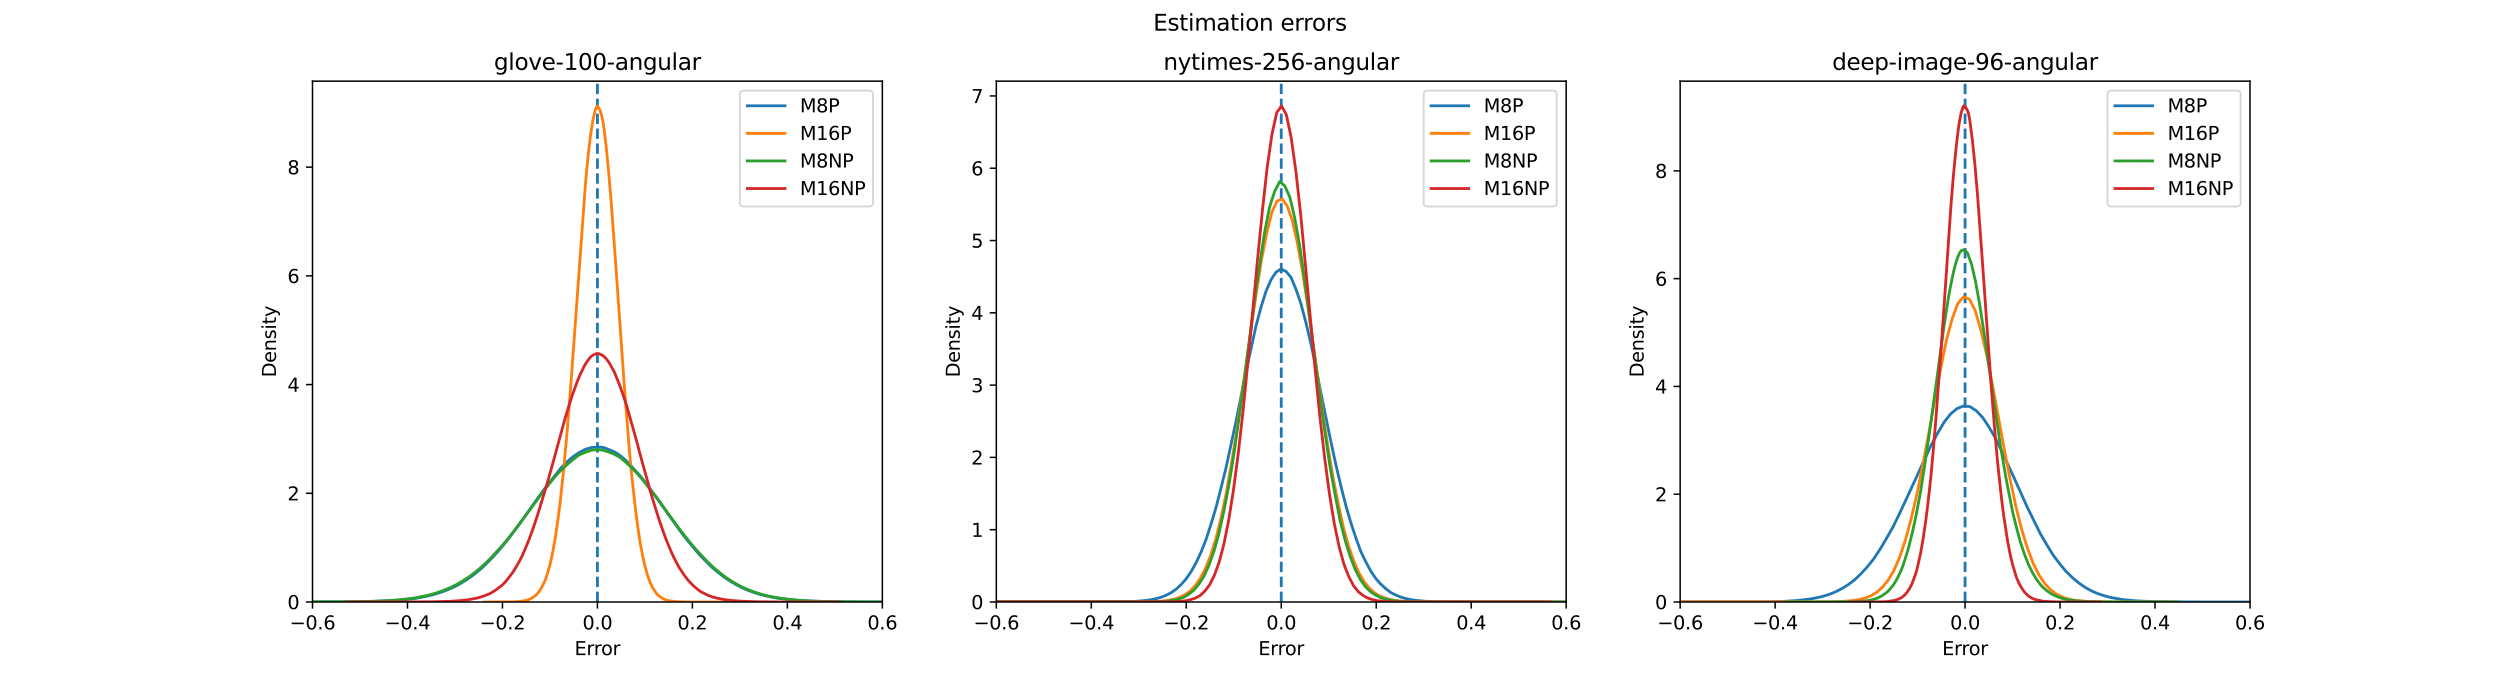 <?xml version="1.0" encoding="utf-8" standalone="no"?>
<!DOCTYPE svg PUBLIC "-//W3C//DTD SVG 1.1//EN"
  "http://www.w3.org/Graphics/SVG/1.1/DTD/svg11.dtd">
<svg xmlns:xlink="http://www.w3.org/1999/xlink" width="1330.56pt" height="360pt" viewBox="0 0 1330.56 360" xmlns="http://www.w3.org/2000/svg" version="1.1">
 <defs>
  <style type="text/css">*{stroke-linejoin: round; stroke-linecap: butt}</style>
 </defs>
 <g id="figure_1">
  <g id="patch_1">
   <path d="M 0 360 
L 1330.56 360 
L 1330.56 0 
L 0 0 
z
" style="fill: #ffffff"/>
  </g>
  <g id="axes_1">
   <g id="patch_2">
    <path d="M 166.32 320.4 
L 469.609 320.4 
L 469.609 43.2 
L 166.32 43.2 
z
" style="fill: #ffffff"/>
   </g>
   <g id="matplotlib.axis_1">
    <g id="xtick_1">
     <g id="line2d_1">
      <defs>
       <path id="m5bfa6f704c" d="M 0 0 
L 0 3.5 
" style="stroke: #000000; stroke-width: 0.8"/>
      </defs>
      <g>
       <use xlink:href="#m5bfa6f704c" x="166.32" y="320.4" style="stroke: #000000; stroke-width: 0.8"/>
      </g>
     </g>
     <g id="text_1">
      <!-- −0.6 -->
      <g transform="translate(154.179 334.998)scale(0.1 -0.1)">
       <defs>
        <path id="DejaVuSans-2212" d="M 678 2272 
L 4684 2272 
L 4684 1741 
L 678 1741 
L 678 2272 
z
" transform="scale(0.016)"/>
        <path id="DejaVuSans-30" d="M 2034 4250 
Q 1547 4250 1301 3770 
Q 1056 3291 1056 2328 
Q 1056 1369 1301 889 
Q 1547 409 2034 409 
Q 2525 409 2770 889 
Q 3016 1369 3016 2328 
Q 3016 3291 2770 3770 
Q 2525 4250 2034 4250 
z
M 2034 4750 
Q 2819 4750 3233 4129 
Q 3647 3509 3647 2328 
Q 3647 1150 3233 529 
Q 2819 -91 2034 -91 
Q 1250 -91 836 529 
Q 422 1150 422 2328 
Q 422 3509 836 4129 
Q 1250 4750 2034 4750 
z
" transform="scale(0.016)"/>
        <path id="DejaVuSans-2e" d="M 684 794 
L 1344 794 
L 1344 0 
L 684 0 
L 684 794 
z
" transform="scale(0.016)"/>
        <path id="DejaVuSans-36" d="M 2113 2584 
Q 1688 2584 1439 2293 
Q 1191 2003 1191 1497 
Q 1191 994 1439 701 
Q 1688 409 2113 409 
Q 2538 409 2786 701 
Q 3034 994 3034 1497 
Q 3034 2003 2786 2293 
Q 2538 2584 2113 2584 
z
M 3366 4563 
L 3366 3988 
Q 3128 4100 2886 4159 
Q 2644 4219 2406 4219 
Q 1781 4219 1451 3797 
Q 1122 3375 1075 2522 
Q 1259 2794 1537 2939 
Q 1816 3084 2150 3084 
Q 2853 3084 3261 2657 
Q 3669 2231 3669 1497 
Q 3669 778 3244 343 
Q 2819 -91 2113 -91 
Q 1303 -91 875 529 
Q 447 1150 447 2328 
Q 447 3434 972 4092 
Q 1497 4750 2381 4750 
Q 2619 4750 2861 4703 
Q 3103 4656 3366 4563 
z
" transform="scale(0.016)"/>
       </defs>
       <use xlink:href="#DejaVuSans-2212"/>
       <use xlink:href="#DejaVuSans-30" x="83.789"/>
       <use xlink:href="#DejaVuSans-2e" x="147.412"/>
       <use xlink:href="#DejaVuSans-36" x="179.199"/>
      </g>
     </g>
    </g>
    <g id="xtick_2">
     <g id="line2d_2">
      <g>
       <use xlink:href="#m5bfa6f704c" x="216.868" y="320.4" style="stroke: #000000; stroke-width: 0.8"/>
      </g>
     </g>
     <g id="text_2">
      <!-- −0.4 -->
      <g transform="translate(204.727 334.998)scale(0.1 -0.1)">
       <defs>
        <path id="DejaVuSans-34" d="M 2419 4116 
L 825 1625 
L 2419 1625 
L 2419 4116 
z
M 2253 4666 
L 3047 4666 
L 3047 1625 
L 3713 1625 
L 3713 1100 
L 3047 1100 
L 3047 0 
L 2419 0 
L 2419 1100 
L 313 1100 
L 313 1709 
L 2253 4666 
z
" transform="scale(0.016)"/>
       </defs>
       <use xlink:href="#DejaVuSans-2212"/>
       <use xlink:href="#DejaVuSans-30" x="83.789"/>
       <use xlink:href="#DejaVuSans-2e" x="147.412"/>
       <use xlink:href="#DejaVuSans-34" x="179.199"/>
      </g>
     </g>
    </g>
    <g id="xtick_3">
     <g id="line2d_3">
      <g>
       <use xlink:href="#m5bfa6f704c" x="267.416" y="320.4" style="stroke: #000000; stroke-width: 0.8"/>
      </g>
     </g>
     <g id="text_3">
      <!-- −0.2 -->
      <g transform="translate(255.275 334.998)scale(0.1 -0.1)">
       <defs>
        <path id="DejaVuSans-32" d="M 1228 531 
L 3431 531 
L 3431 0 
L 469 0 
L 469 531 
Q 828 903 1448 1529 
Q 2069 2156 2228 2338 
Q 2531 2678 2651 2914 
Q 2772 3150 2772 3378 
Q 2772 3750 2511 3984 
Q 2250 4219 1831 4219 
Q 1534 4219 1204 4116 
Q 875 4013 500 3803 
L 500 4441 
Q 881 4594 1212 4672 
Q 1544 4750 1819 4750 
Q 2544 4750 2975 4387 
Q 3406 4025 3406 3419 
Q 3406 3131 3298 2873 
Q 3191 2616 2906 2266 
Q 2828 2175 2409 1742 
Q 1991 1309 1228 531 
z
" transform="scale(0.016)"/>
       </defs>
       <use xlink:href="#DejaVuSans-2212"/>
       <use xlink:href="#DejaVuSans-30" x="83.789"/>
       <use xlink:href="#DejaVuSans-2e" x="147.412"/>
       <use xlink:href="#DejaVuSans-32" x="179.199"/>
      </g>
     </g>
    </g>
    <g id="xtick_4">
     <g id="line2d_4">
      <g>
       <use xlink:href="#m5bfa6f704c" x="317.965" y="320.4" style="stroke: #000000; stroke-width: 0.8"/>
      </g>
     </g>
     <g id="text_4">
      <!-- 0.0 -->
      <g transform="translate(310.013 334.998)scale(0.1 -0.1)">
       <use xlink:href="#DejaVuSans-30"/>
       <use xlink:href="#DejaVuSans-2e" x="63.623"/>
       <use xlink:href="#DejaVuSans-30" x="95.41"/>
      </g>
     </g>
    </g>
    <g id="xtick_5">
     <g id="line2d_5">
      <g>
       <use xlink:href="#m5bfa6f704c" x="368.513" y="320.4" style="stroke: #000000; stroke-width: 0.8"/>
      </g>
     </g>
     <g id="text_5">
      <!-- 0.2 -->
      <g transform="translate(360.561 334.998)scale(0.1 -0.1)">
       <use xlink:href="#DejaVuSans-30"/>
       <use xlink:href="#DejaVuSans-2e" x="63.623"/>
       <use xlink:href="#DejaVuSans-32" x="95.41"/>
      </g>
     </g>
    </g>
    <g id="xtick_6">
     <g id="line2d_6">
      <g>
       <use xlink:href="#m5bfa6f704c" x="419.061" y="320.4" style="stroke: #000000; stroke-width: 0.8"/>
      </g>
     </g>
     <g id="text_6">
      <!-- 0.4 -->
      <g transform="translate(411.11 334.998)scale(0.1 -0.1)">
       <use xlink:href="#DejaVuSans-30"/>
       <use xlink:href="#DejaVuSans-2e" x="63.623"/>
       <use xlink:href="#DejaVuSans-34" x="95.41"/>
      </g>
     </g>
    </g>
    <g id="xtick_7">
     <g id="line2d_7">
      <g>
       <use xlink:href="#m5bfa6f704c" x="469.609" y="320.4" style="stroke: #000000; stroke-width: 0.8"/>
      </g>
     </g>
     <g id="text_7">
      <!-- 0.6 -->
      <g transform="translate(461.658 334.998)scale(0.1 -0.1)">
       <use xlink:href="#DejaVuSans-30"/>
       <use xlink:href="#DejaVuSans-2e" x="63.623"/>
       <use xlink:href="#DejaVuSans-36" x="95.41"/>
      </g>
     </g>
    </g>
    <g id="text_8">
     <!-- Error -->
     <g transform="translate(305.78 348.677)scale(0.1 -0.1)">
      <defs>
       <path id="DejaVuSans-45" d="M 628 4666 
L 3578 4666 
L 3578 4134 
L 1259 4134 
L 1259 2753 
L 3481 2753 
L 3481 2222 
L 1259 2222 
L 1259 531 
L 3634 531 
L 3634 0 
L 628 0 
L 628 4666 
z
" transform="scale(0.016)"/>
       <path id="DejaVuSans-72" d="M 2631 2963 
Q 2534 3019 2420 3045 
Q 2306 3072 2169 3072 
Q 1681 3072 1420 2755 
Q 1159 2438 1159 1844 
L 1159 0 
L 581 0 
L 581 3500 
L 1159 3500 
L 1159 2956 
Q 1341 3275 1631 3429 
Q 1922 3584 2338 3584 
Q 2397 3584 2469 3576 
Q 2541 3569 2628 3553 
L 2631 2963 
z
" transform="scale(0.016)"/>
       <path id="DejaVuSans-6f" d="M 1959 3097 
Q 1497 3097 1228 2736 
Q 959 2375 959 1747 
Q 959 1119 1226 758 
Q 1494 397 1959 397 
Q 2419 397 2687 759 
Q 2956 1122 2956 1747 
Q 2956 2369 2687 2733 
Q 2419 3097 1959 3097 
z
M 1959 3584 
Q 2709 3584 3137 3096 
Q 3566 2609 3566 1747 
Q 3566 888 3137 398 
Q 2709 -91 1959 -91 
Q 1206 -91 779 398 
Q 353 888 353 1747 
Q 353 2609 779 3096 
Q 1206 3584 1959 3584 
z
" transform="scale(0.016)"/>
      </defs>
      <use xlink:href="#DejaVuSans-45"/>
      <use xlink:href="#DejaVuSans-72" x="63.184"/>
      <use xlink:href="#DejaVuSans-72" x="102.547"/>
      <use xlink:href="#DejaVuSans-6f" x="141.41"/>
      <use xlink:href="#DejaVuSans-72" x="202.592"/>
     </g>
    </g>
   </g>
   <g id="matplotlib.axis_2">
    <g id="ytick_1">
     <g id="line2d_8">
      <defs>
       <path id="m79d7746f30" d="M 0 0 
L -3.5 0 
" style="stroke: #000000; stroke-width: 0.8"/>
      </defs>
      <g>
       <use xlink:href="#m79d7746f30" x="166.32" y="320.4" style="stroke: #000000; stroke-width: 0.8"/>
      </g>
     </g>
     <g id="text_9">
      <!-- 0 -->
      <g transform="translate(152.958 324.199)scale(0.1 -0.1)">
       <use xlink:href="#DejaVuSans-30"/>
      </g>
     </g>
    </g>
    <g id="ytick_2">
     <g id="line2d_9">
      <g>
       <use xlink:href="#m79d7746f30" x="166.32" y="262.54" style="stroke: #000000; stroke-width: 0.8"/>
      </g>
     </g>
     <g id="text_10">
      <!-- 2 -->
      <g transform="translate(152.958 266.339)scale(0.1 -0.1)">
       <use xlink:href="#DejaVuSans-32"/>
      </g>
     </g>
    </g>
    <g id="ytick_3">
     <g id="line2d_10">
      <g>
       <use xlink:href="#m79d7746f30" x="166.32" y="204.68" style="stroke: #000000; stroke-width: 0.8"/>
      </g>
     </g>
     <g id="text_11">
      <!-- 4 -->
      <g transform="translate(152.958 208.479)scale(0.1 -0.1)">
       <use xlink:href="#DejaVuSans-34"/>
      </g>
     </g>
    </g>
    <g id="ytick_4">
     <g id="line2d_11">
      <g>
       <use xlink:href="#m79d7746f30" x="166.32" y="146.819" style="stroke: #000000; stroke-width: 0.8"/>
      </g>
     </g>
     <g id="text_12">
      <!-- 6 -->
      <g transform="translate(152.958 150.619)scale(0.1 -0.1)">
       <use xlink:href="#DejaVuSans-36"/>
      </g>
     </g>
    </g>
    <g id="ytick_5">
     <g id="line2d_12">
      <g>
       <use xlink:href="#m79d7746f30" x="166.32" y="88.959" style="stroke: #000000; stroke-width: 0.8"/>
      </g>
     </g>
     <g id="text_13">
      <!-- 8 -->
      <g transform="translate(152.958 92.758)scale(0.1 -0.1)">
       <defs>
        <path id="DejaVuSans-38" d="M 2034 2216 
Q 1584 2216 1326 1975 
Q 1069 1734 1069 1313 
Q 1069 891 1326 650 
Q 1584 409 2034 409 
Q 2484 409 2743 651 
Q 3003 894 3003 1313 
Q 3003 1734 2745 1975 
Q 2488 2216 2034 2216 
z
M 1403 2484 
Q 997 2584 770 2862 
Q 544 3141 544 3541 
Q 544 4100 942 4425 
Q 1341 4750 2034 4750 
Q 2731 4750 3128 4425 
Q 3525 4100 3525 3541 
Q 3525 3141 3298 2862 
Q 3072 2584 2669 2484 
Q 3125 2378 3379 2068 
Q 3634 1759 3634 1313 
Q 3634 634 3220 271 
Q 2806 -91 2034 -91 
Q 1263 -91 848 271 
Q 434 634 434 1313 
Q 434 1759 690 2068 
Q 947 2378 1403 2484 
z
M 1172 3481 
Q 1172 3119 1398 2916 
Q 1625 2713 2034 2713 
Q 2441 2713 2670 2916 
Q 2900 3119 2900 3481 
Q 2900 3844 2670 4047 
Q 2441 4250 2034 4250 
Q 1625 4250 1398 4047 
Q 1172 3844 1172 3481 
z
" transform="scale(0.016)"/>
       </defs>
       <use xlink:href="#DejaVuSans-38"/>
      </g>
     </g>
    </g>
    <g id="text_14">
     <!-- Density -->
     <g transform="translate(146.878 200.809)rotate(-90)scale(0.1 -0.1)">
      <defs>
       <path id="DejaVuSans-44" d="M 1259 4147 
L 1259 519 
L 2022 519 
Q 2988 519 3436 956 
Q 3884 1394 3884 2338 
Q 3884 3275 3436 3711 
Q 2988 4147 2022 4147 
L 1259 4147 
z
M 628 4666 
L 1925 4666 
Q 3281 4666 3915 4102 
Q 4550 3538 4550 2338 
Q 4550 1131 3912 565 
Q 3275 0 1925 0 
L 628 0 
L 628 4666 
z
" transform="scale(0.016)"/>
       <path id="DejaVuSans-65" d="M 3597 1894 
L 3597 1613 
L 953 1613 
Q 991 1019 1311 708 
Q 1631 397 2203 397 
Q 2534 397 2845 478 
Q 3156 559 3463 722 
L 3463 178 
Q 3153 47 2828 -22 
Q 2503 -91 2169 -91 
Q 1331 -91 842 396 
Q 353 884 353 1716 
Q 353 2575 817 3079 
Q 1281 3584 2069 3584 
Q 2775 3584 3186 3129 
Q 3597 2675 3597 1894 
z
M 3022 2063 
Q 3016 2534 2758 2815 
Q 2500 3097 2075 3097 
Q 1594 3097 1305 2825 
Q 1016 2553 972 2059 
L 3022 2063 
z
" transform="scale(0.016)"/>
       <path id="DejaVuSans-6e" d="M 3513 2113 
L 3513 0 
L 2938 0 
L 2938 2094 
Q 2938 2591 2744 2837 
Q 2550 3084 2163 3084 
Q 1697 3084 1428 2787 
Q 1159 2491 1159 1978 
L 1159 0 
L 581 0 
L 581 3500 
L 1159 3500 
L 1159 2956 
Q 1366 3272 1645 3428 
Q 1925 3584 2291 3584 
Q 2894 3584 3203 3211 
Q 3513 2838 3513 2113 
z
" transform="scale(0.016)"/>
       <path id="DejaVuSans-73" d="M 2834 3397 
L 2834 2853 
Q 2591 2978 2328 3040 
Q 2066 3103 1784 3103 
Q 1356 3103 1142 2972 
Q 928 2841 928 2578 
Q 928 2378 1081 2264 
Q 1234 2150 1697 2047 
L 1894 2003 
Q 2506 1872 2764 1633 
Q 3022 1394 3022 966 
Q 3022 478 2636 193 
Q 2250 -91 1575 -91 
Q 1294 -91 989 -36 
Q 684 19 347 128 
L 347 722 
Q 666 556 975 473 
Q 1284 391 1588 391 
Q 1994 391 2212 530 
Q 2431 669 2431 922 
Q 2431 1156 2273 1281 
Q 2116 1406 1581 1522 
L 1381 1569 
Q 847 1681 609 1914 
Q 372 2147 372 2553 
Q 372 3047 722 3315 
Q 1072 3584 1716 3584 
Q 2034 3584 2315 3537 
Q 2597 3491 2834 3397 
z
" transform="scale(0.016)"/>
       <path id="DejaVuSans-69" d="M 603 3500 
L 1178 3500 
L 1178 0 
L 603 0 
L 603 3500 
z
M 603 4863 
L 1178 4863 
L 1178 4134 
L 603 4134 
L 603 4863 
z
" transform="scale(0.016)"/>
       <path id="DejaVuSans-74" d="M 1172 4494 
L 1172 3500 
L 2356 3500 
L 2356 3053 
L 1172 3053 
L 1172 1153 
Q 1172 725 1289 603 
Q 1406 481 1766 481 
L 2356 481 
L 2356 0 
L 1766 0 
Q 1100 0 847 248 
Q 594 497 594 1153 
L 594 3053 
L 172 3053 
L 172 3500 
L 594 3500 
L 594 4494 
L 1172 4494 
z
" transform="scale(0.016)"/>
       <path id="DejaVuSans-79" d="M 2059 -325 
Q 1816 -950 1584 -1140 
Q 1353 -1331 966 -1331 
L 506 -1331 
L 506 -850 
L 844 -850 
Q 1081 -850 1212 -737 
Q 1344 -625 1503 -206 
L 1606 56 
L 191 3500 
L 800 3500 
L 1894 763 
L 2988 3500 
L 3597 3500 
L 2059 -325 
z
" transform="scale(0.016)"/>
      </defs>
      <use xlink:href="#DejaVuSans-44"/>
      <use xlink:href="#DejaVuSans-65" x="77.002"/>
      <use xlink:href="#DejaVuSans-6e" x="138.525"/>
      <use xlink:href="#DejaVuSans-73" x="201.904"/>
      <use xlink:href="#DejaVuSans-69" x="254.004"/>
      <use xlink:href="#DejaVuSans-74" x="281.787"/>
      <use xlink:href="#DejaVuSans-79" x="320.996"/>
     </g>
    </g>
   </g>
   <g id="line2d_13">
    <path d="M 317.965 320.4 
L 317.965 43.2 
" clip-path="url(#p5673ef2a6c)" style="fill: none; stroke-dasharray: 5.55,2.4; stroke-dashoffset: 0; stroke: #1f77b4; stroke-width: 1.5"/>
   </g>
   <g id="line2d_14">
    <path d="M -1 320.4 
L 186.832 320.309 
L 199.628 320.081 
L 209.225 319.664 
L 215.623 319.121 
L 218.823 318.781 
L 222.022 318.321 
L 228.42 317.043 
L 231.619 316.182 
L 234.818 315.168 
L 238.017 313.991 
L 241.216 312.596 
L 244.415 310.982 
L 247.614 309.009 
L 250.813 306.86 
L 254.012 304.371 
L 257.211 301.609 
L 260.41 298.469 
L 263.609 295.051 
L 266.808 291.441 
L 270.007 287.52 
L 276.405 278.998 
L 289.202 260.936 
L 298.799 248.779 
L 301.998 245.591 
L 305.197 242.909 
L 308.396 240.783 
L 311.595 239.088 
L 314.794 238.19 
L 317.993 237.864 
L 321.192 238.16 
L 324.391 239.377 
L 327.59 240.822 
L 330.789 243.04 
L 333.988 245.902 
L 340.386 252.916 
L 343.586 256.921 
L 353.183 270.127 
L 359.581 279.223 
L 362.78 283.661 
L 365.979 287.762 
L 372.377 295.368 
L 378.775 301.809 
L 381.974 304.509 
L 385.173 306.996 
L 388.372 309.154 
L 391.571 311.026 
L 394.77 312.734 
L 397.969 314.123 
L 401.168 315.295 
L 404.368 316.286 
L 407.567 317.12 
L 413.965 318.375 
L 420.363 319.182 
L 426.761 319.673 
L 433.159 319.981 
L 442.756 320.232 
L 458.751 320.372 
L 503.538 320.4 
L 519.533 320.4 
L 519.533 320.4 
" clip-path="url(#p5673ef2a6c)" style="fill: none; stroke: #1f77b4; stroke-width: 1.5; stroke-linecap: square"/>
   </g>
   <g id="line2d_15">
    <path d="M 257.952 320.4 
L 273.471 320.3 
L 277.35 320.016 
L 279.936 319.547 
L 281.23 319.175 
L 283.169 318.291 
L 284.463 317.362 
L 285.756 316.291 
L 287.049 314.607 
L 287.695 313.696 
L 289.635 309.977 
L 290.282 308.472 
L 291.575 304.494 
L 292.868 299.905 
L 294.161 293.895 
L 295.455 286.676 
L 296.748 278.06 
L 298.041 268.139 
L 299.981 250.065 
L 301.92 228.794 
L 303.86 204.19 
L 311.619 97.468 
L 312.912 83.826 
L 314.206 72.648 
L 315.499 64.185 
L 316.792 58.609 
L 317.438 56.961 
L 318.085 56.4 
L 319.378 58.793 
L 320.025 60.82 
L 320.671 63.414 
L 321.318 67.273 
L 322.611 77.96 
L 323.904 91.259 
L 325.198 106.514 
L 327.137 132.699 
L 332.31 205.944 
L 334.896 238.925 
L 336.189 252.821 
L 338.129 270.334 
L 339.422 280.379 
L 340.716 288.899 
L 342.009 295.818 
L 343.302 301.506 
L 344.595 306.051 
L 345.888 309.723 
L 347.181 312.514 
L 349.121 315.504 
L 349.768 316.317 
L 351.061 317.401 
L 352.354 318.323 
L 353.647 318.949 
L 354.941 319.436 
L 356.234 319.738 
L 358.82 320.093 
L 363.346 320.328 
L 369.165 320.391 
L 386.623 320.4 
L 386.623 320.4 
" clip-path="url(#p5673ef2a6c)" style="fill: none; stroke: #ff7f0e; stroke-width: 1.5; stroke-linecap: square"/>
   </g>
   <g id="line2d_16">
    <path d="M -1 320.4 
L 183.828 320.307 
L 196.259 320.09 
L 205.581 319.724 
L 211.796 319.303 
L 218.012 318.615 
L 221.119 318.167 
L 227.334 316.94 
L 230.442 316.117 
L 233.549 315.135 
L 236.657 313.994 
L 239.765 312.673 
L 242.872 311.167 
L 245.98 309.363 
L 249.087 307.375 
L 252.195 305.115 
L 255.302 302.556 
L 258.41 299.771 
L 261.518 296.673 
L 267.733 289.895 
L 270.84 286.135 
L 273.948 282.162 
L 289.486 261.137 
L 292.593 257.152 
L 295.701 253.348 
L 298.808 250.046 
L 301.916 247.176 
L 305.024 244.553 
L 308.131 242.139 
L 311.239 240.786 
L 314.346 239.736 
L 317.454 239.247 
L 320.561 239.545 
L 323.669 240.452 
L 326.777 241.714 
L 329.884 243.362 
L 332.992 245.921 
L 336.099 248.865 
L 339.207 252.076 
L 342.314 255.641 
L 345.422 259.734 
L 348.53 263.512 
L 360.96 280.708 
L 367.175 288.638 
L 370.282 292.313 
L 376.498 298.959 
L 379.605 301.901 
L 382.713 304.533 
L 385.82 306.938 
L 388.928 309.052 
L 392.035 310.881 
L 395.143 312.521 
L 398.251 313.87 
L 401.358 315.049 
L 404.466 316.062 
L 407.573 316.916 
L 410.681 317.599 
L 416.896 318.611 
L 423.111 319.32 
L 429.326 319.767 
L 438.649 320.136 
L 454.187 320.341 
L 488.37 320.399 
L 513.231 320.4 
L 513.231 320.4 
" clip-path="url(#p5673ef2a6c)" style="fill: none; stroke: #2ca02c; stroke-width: 1.5; stroke-linecap: square"/>
   </g>
   <g id="line2d_17">
    <path d="M 184.435 320.4 
L 229.287 320.303 
L 239.841 320.024 
L 245.117 319.657 
L 249.075 319.215 
L 254.351 318.21 
L 256.99 317.389 
L 259.628 316.389 
L 260.947 315.828 
L 263.586 314.214 
L 266.224 312.249 
L 267.543 311.145 
L 268.862 309.822 
L 271.501 306.51 
L 272.82 304.755 
L 274.139 302.696 
L 276.777 298.093 
L 278.097 295.427 
L 280.735 289.301 
L 283.373 282.276 
L 286.012 274.436 
L 291.288 257.029 
L 295.246 242.86 
L 300.523 223.48 
L 303.161 214.766 
L 304.48 210.65 
L 307.119 203.338 
L 308.438 200.056 
L 311.076 194.604 
L 312.395 192.532 
L 313.714 190.691 
L 315.034 189.344 
L 316.353 188.631 
L 317.672 188.169 
L 318.991 188.304 
L 320.31 188.91 
L 321.63 189.861 
L 322.949 191.306 
L 324.268 193.147 
L 326.906 197.894 
L 329.545 204.345 
L 332.183 211.837 
L 333.502 215.935 
L 336.14 225.227 
L 338.779 234.586 
L 341.417 244.566 
L 345.375 258.677 
L 346.694 263.497 
L 350.651 276.181 
L 353.29 283.795 
L 354.609 287.403 
L 357.247 293.663 
L 358.566 296.575 
L 361.205 301.666 
L 363.843 305.647 
L 365.162 307.481 
L 366.482 309.114 
L 369.12 311.835 
L 371.758 314.073 
L 373.077 314.949 
L 375.716 316.309 
L 377.035 316.923 
L 379.673 317.844 
L 382.312 318.514 
L 386.269 319.241 
L 388.908 319.557 
L 394.184 319.962 
L 402.099 320.251 
L 413.972 320.37 
L 446.951 320.4 
L 446.951 320.4 
" clip-path="url(#p5673ef2a6c)" style="fill: none; stroke: #d62728; stroke-width: 1.5; stroke-linecap: square"/>
   </g>
   <g id="patch_3">
    <path d="M 166.32 320.4 
L 166.32 43.2 
" style="fill: none; stroke: #000000; stroke-width: 0.8; stroke-linejoin: miter; stroke-linecap: square"/>
   </g>
   <g id="patch_4">
    <path d="M 469.609 320.4 
L 469.609 43.2 
" style="fill: none; stroke: #000000; stroke-width: 0.8; stroke-linejoin: miter; stroke-linecap: square"/>
   </g>
   <g id="patch_5">
    <path d="M 166.32 320.4 
L 469.609 320.4 
" style="fill: none; stroke: #000000; stroke-width: 0.8; stroke-linejoin: miter; stroke-linecap: square"/>
   </g>
   <g id="patch_6">
    <path d="M 166.32 43.2 
L 469.609 43.2 
" style="fill: none; stroke: #000000; stroke-width: 0.8; stroke-linejoin: miter; stroke-linecap: square"/>
   </g>
   <g id="text_15">
    <!-- glove-100-angular -->
    <g transform="translate(262.891 37.2)scale(0.12 -0.12)">
     <defs>
      <path id="DejaVuSans-67" d="M 2906 1791 
Q 2906 2416 2648 2759 
Q 2391 3103 1925 3103 
Q 1463 3103 1205 2759 
Q 947 2416 947 1791 
Q 947 1169 1205 825 
Q 1463 481 1925 481 
Q 2391 481 2648 825 
Q 2906 1169 2906 1791 
z
M 3481 434 
Q 3481 -459 3084 -895 
Q 2688 -1331 1869 -1331 
Q 1566 -1331 1297 -1286 
Q 1028 -1241 775 -1147 
L 775 -588 
Q 1028 -725 1275 -790 
Q 1522 -856 1778 -856 
Q 2344 -856 2625 -561 
Q 2906 -266 2906 331 
L 2906 616 
Q 2728 306 2450 153 
Q 2172 0 1784 0 
Q 1141 0 747 490 
Q 353 981 353 1791 
Q 353 2603 747 3093 
Q 1141 3584 1784 3584 
Q 2172 3584 2450 3431 
Q 2728 3278 2906 2969 
L 2906 3500 
L 3481 3500 
L 3481 434 
z
" transform="scale(0.016)"/>
      <path id="DejaVuSans-6c" d="M 603 4863 
L 1178 4863 
L 1178 0 
L 603 0 
L 603 4863 
z
" transform="scale(0.016)"/>
      <path id="DejaVuSans-76" d="M 191 3500 
L 800 3500 
L 1894 563 
L 2988 3500 
L 3597 3500 
L 2284 0 
L 1503 0 
L 191 3500 
z
" transform="scale(0.016)"/>
      <path id="DejaVuSans-2d" d="M 313 2009 
L 1997 2009 
L 1997 1497 
L 313 1497 
L 313 2009 
z
" transform="scale(0.016)"/>
      <path id="DejaVuSans-31" d="M 794 531 
L 1825 531 
L 1825 4091 
L 703 3866 
L 703 4441 
L 1819 4666 
L 2450 4666 
L 2450 531 
L 3481 531 
L 3481 0 
L 794 0 
L 794 531 
z
" transform="scale(0.016)"/>
      <path id="DejaVuSans-61" d="M 2194 1759 
Q 1497 1759 1228 1600 
Q 959 1441 959 1056 
Q 959 750 1161 570 
Q 1363 391 1709 391 
Q 2188 391 2477 730 
Q 2766 1069 2766 1631 
L 2766 1759 
L 2194 1759 
z
M 3341 1997 
L 3341 0 
L 2766 0 
L 2766 531 
Q 2569 213 2275 61 
Q 1981 -91 1556 -91 
Q 1019 -91 701 211 
Q 384 513 384 1019 
Q 384 1609 779 1909 
Q 1175 2209 1959 2209 
L 2766 2209 
L 2766 2266 
Q 2766 2663 2505 2880 
Q 2244 3097 1772 3097 
Q 1472 3097 1187 3025 
Q 903 2953 641 2809 
L 641 3341 
Q 956 3463 1253 3523 
Q 1550 3584 1831 3584 
Q 2591 3584 2966 3190 
Q 3341 2797 3341 1997 
z
" transform="scale(0.016)"/>
      <path id="DejaVuSans-75" d="M 544 1381 
L 544 3500 
L 1119 3500 
L 1119 1403 
Q 1119 906 1312 657 
Q 1506 409 1894 409 
Q 2359 409 2629 706 
Q 2900 1003 2900 1516 
L 2900 3500 
L 3475 3500 
L 3475 0 
L 2900 0 
L 2900 538 
Q 2691 219 2414 64 
Q 2138 -91 1772 -91 
Q 1169 -91 856 284 
Q 544 659 544 1381 
z
M 1991 3584 
L 1991 3584 
z
" transform="scale(0.016)"/>
     </defs>
     <use xlink:href="#DejaVuSans-67"/>
     <use xlink:href="#DejaVuSans-6c" x="63.477"/>
     <use xlink:href="#DejaVuSans-6f" x="91.26"/>
     <use xlink:href="#DejaVuSans-76" x="152.441"/>
     <use xlink:href="#DejaVuSans-65" x="211.621"/>
     <use xlink:href="#DejaVuSans-2d" x="273.145"/>
     <use xlink:href="#DejaVuSans-31" x="309.229"/>
     <use xlink:href="#DejaVuSans-30" x="372.852"/>
     <use xlink:href="#DejaVuSans-30" x="436.475"/>
     <use xlink:href="#DejaVuSans-2d" x="500.098"/>
     <use xlink:href="#DejaVuSans-61" x="536.182"/>
     <use xlink:href="#DejaVuSans-6e" x="597.461"/>
     <use xlink:href="#DejaVuSans-67" x="660.84"/>
     <use xlink:href="#DejaVuSans-75" x="724.316"/>
     <use xlink:href="#DejaVuSans-6c" x="787.695"/>
     <use xlink:href="#DejaVuSans-61" x="815.479"/>
     <use xlink:href="#DejaVuSans-72" x="876.758"/>
    </g>
   </g>
   <g id="legend_1">
    <g id="patch_7">
     <path d="M 395.745 109.912 
L 462.609 109.912 
Q 464.609 109.912 464.609 107.912 
L 464.609 50.2 
Q 464.609 48.2 462.609 48.2 
L 395.745 48.2 
Q 393.745 48.2 393.745 50.2 
L 393.745 107.912 
Q 393.745 109.912 395.745 109.912 
z
" style="fill: #ffffff; opacity: 0.8; stroke: #cccccc; stroke-linejoin: miter"/>
    </g>
    <g id="line2d_18">
     <path d="M 397.745 56.298 
L 407.745 56.298 
L 417.745 56.298 
" style="fill: none; stroke: #1f77b4; stroke-width: 1.5; stroke-linecap: square"/>
    </g>
    <g id="text_16">
     <!-- M8P -->
     <g transform="translate(425.745 59.798)scale(0.1 -0.1)">
      <defs>
       <path id="DejaVuSans-4d" d="M 628 4666 
L 1569 4666 
L 2759 1491 
L 3956 4666 
L 4897 4666 
L 4897 0 
L 4281 0 
L 4281 4097 
L 3078 897 
L 2444 897 
L 1241 4097 
L 1241 0 
L 628 0 
L 628 4666 
z
" transform="scale(0.016)"/>
       <path id="DejaVuSans-50" d="M 1259 4147 
L 1259 2394 
L 2053 2394 
Q 2494 2394 2734 2622 
Q 2975 2850 2975 3272 
Q 2975 3691 2734 3919 
Q 2494 4147 2053 4147 
L 1259 4147 
z
M 628 4666 
L 2053 4666 
Q 2838 4666 3239 4311 
Q 3641 3956 3641 3272 
Q 3641 2581 3239 2228 
Q 2838 1875 2053 1875 
L 1259 1875 
L 1259 0 
L 628 0 
L 628 4666 
z
" transform="scale(0.016)"/>
      </defs>
      <use xlink:href="#DejaVuSans-4d"/>
      <use xlink:href="#DejaVuSans-38" x="86.279"/>
      <use xlink:href="#DejaVuSans-50" x="149.902"/>
     </g>
    </g>
    <g id="line2d_19">
     <path d="M 397.745 70.977 
L 407.745 70.977 
L 417.745 70.977 
" style="fill: none; stroke: #ff7f0e; stroke-width: 1.5; stroke-linecap: square"/>
    </g>
    <g id="text_17">
     <!-- M16P -->
     <g transform="translate(425.745 74.477)scale(0.1 -0.1)">
      <use xlink:href="#DejaVuSans-4d"/>
      <use xlink:href="#DejaVuSans-31" x="86.279"/>
      <use xlink:href="#DejaVuSans-36" x="149.902"/>
      <use xlink:href="#DejaVuSans-50" x="213.525"/>
     </g>
    </g>
    <g id="line2d_20">
     <path d="M 397.745 85.655 
L 407.745 85.655 
L 417.745 85.655 
" style="fill: none; stroke: #2ca02c; stroke-width: 1.5; stroke-linecap: square"/>
    </g>
    <g id="text_18">
     <!-- M8NP -->
     <g transform="translate(425.745 89.155)scale(0.1 -0.1)">
      <defs>
       <path id="DejaVuSans-4e" d="M 628 4666 
L 1478 4666 
L 3547 763 
L 3547 4666 
L 4159 4666 
L 4159 0 
L 3309 0 
L 1241 3903 
L 1241 0 
L 628 0 
L 628 4666 
z
" transform="scale(0.016)"/>
      </defs>
      <use xlink:href="#DejaVuSans-4d"/>
      <use xlink:href="#DejaVuSans-38" x="86.279"/>
      <use xlink:href="#DejaVuSans-4e" x="149.902"/>
      <use xlink:href="#DejaVuSans-50" x="224.707"/>
     </g>
    </g>
    <g id="line2d_21">
     <path d="M 397.745 100.333 
L 407.745 100.333 
L 417.745 100.333 
" style="fill: none; stroke: #d62728; stroke-width: 1.5; stroke-linecap: square"/>
    </g>
    <g id="text_19">
     <!-- M16NP -->
     <g transform="translate(425.745 103.833)scale(0.1 -0.1)">
      <use xlink:href="#DejaVuSans-4d"/>
      <use xlink:href="#DejaVuSans-31" x="86.279"/>
      <use xlink:href="#DejaVuSans-36" x="149.902"/>
      <use xlink:href="#DejaVuSans-4e" x="213.525"/>
      <use xlink:href="#DejaVuSans-50" x="288.33"/>
     </g>
    </g>
   </g>
  </g>
  <g id="axes_2">
   <g id="patch_8">
    <path d="M 530.267 320.4 
L 833.557 320.4 
L 833.557 43.2 
L 530.267 43.2 
z
" style="fill: #ffffff"/>
   </g>
   <g id="matplotlib.axis_3">
    <g id="xtick_8">
     <g id="line2d_22">
      <g>
       <use xlink:href="#m5bfa6f704c" x="530.267" y="320.4" style="stroke: #000000; stroke-width: 0.8"/>
      </g>
     </g>
     <g id="text_20">
      <!-- −0.6 -->
      <g transform="translate(518.126 334.998)scale(0.1 -0.1)">
       <use xlink:href="#DejaVuSans-2212"/>
       <use xlink:href="#DejaVuSans-30" x="83.789"/>
       <use xlink:href="#DejaVuSans-2e" x="147.412"/>
       <use xlink:href="#DejaVuSans-36" x="179.199"/>
      </g>
     </g>
    </g>
    <g id="xtick_9">
     <g id="line2d_23">
      <g>
       <use xlink:href="#m5bfa6f704c" x="580.816" y="320.4" style="stroke: #000000; stroke-width: 0.8"/>
      </g>
     </g>
     <g id="text_21">
      <!-- −0.4 -->
      <g transform="translate(568.674 334.998)scale(0.1 -0.1)">
       <use xlink:href="#DejaVuSans-2212"/>
       <use xlink:href="#DejaVuSans-30" x="83.789"/>
       <use xlink:href="#DejaVuSans-2e" x="147.412"/>
       <use xlink:href="#DejaVuSans-34" x="179.199"/>
      </g>
     </g>
    </g>
    <g id="xtick_10">
     <g id="line2d_24">
      <g>
       <use xlink:href="#m5bfa6f704c" x="631.364" y="320.4" style="stroke: #000000; stroke-width: 0.8"/>
      </g>
     </g>
     <g id="text_22">
      <!-- −0.2 -->
      <g transform="translate(619.222 334.998)scale(0.1 -0.1)">
       <use xlink:href="#DejaVuSans-2212"/>
       <use xlink:href="#DejaVuSans-30" x="83.789"/>
       <use xlink:href="#DejaVuSans-2e" x="147.412"/>
       <use xlink:href="#DejaVuSans-32" x="179.199"/>
      </g>
     </g>
    </g>
    <g id="xtick_11">
     <g id="line2d_25">
      <g>
       <use xlink:href="#m5bfa6f704c" x="681.912" y="320.4" style="stroke: #000000; stroke-width: 0.8"/>
      </g>
     </g>
     <g id="text_23">
      <!-- 0.0 -->
      <g transform="translate(673.96 334.998)scale(0.1 -0.1)">
       <use xlink:href="#DejaVuSans-30"/>
       <use xlink:href="#DejaVuSans-2e" x="63.623"/>
       <use xlink:href="#DejaVuSans-30" x="95.41"/>
      </g>
     </g>
    </g>
    <g id="xtick_12">
     <g id="line2d_26">
      <g>
       <use xlink:href="#m5bfa6f704c" x="732.46" y="320.4" style="stroke: #000000; stroke-width: 0.8"/>
      </g>
     </g>
     <g id="text_24">
      <!-- 0.2 -->
      <g transform="translate(724.509 334.998)scale(0.1 -0.1)">
       <use xlink:href="#DejaVuSans-30"/>
       <use xlink:href="#DejaVuSans-2e" x="63.623"/>
       <use xlink:href="#DejaVuSans-32" x="95.41"/>
      </g>
     </g>
    </g>
    <g id="xtick_13">
     <g id="line2d_27">
      <g>
       <use xlink:href="#m5bfa6f704c" x="783.008" y="320.4" style="stroke: #000000; stroke-width: 0.8"/>
      </g>
     </g>
     <g id="text_25">
      <!-- 0.4 -->
      <g transform="translate(775.057 334.998)scale(0.1 -0.1)">
       <use xlink:href="#DejaVuSans-30"/>
       <use xlink:href="#DejaVuSans-2e" x="63.623"/>
       <use xlink:href="#DejaVuSans-34" x="95.41"/>
      </g>
     </g>
    </g>
    <g id="xtick_14">
     <g id="line2d_28">
      <g>
       <use xlink:href="#m5bfa6f704c" x="833.557" y="320.4" style="stroke: #000000; stroke-width: 0.8"/>
      </g>
     </g>
     <g id="text_26">
      <!-- 0.6 -->
      <g transform="translate(825.605 334.998)scale(0.1 -0.1)">
       <use xlink:href="#DejaVuSans-30"/>
       <use xlink:href="#DejaVuSans-2e" x="63.623"/>
       <use xlink:href="#DejaVuSans-36" x="95.41"/>
      </g>
     </g>
    </g>
    <g id="text_27">
     <!-- Error -->
     <g transform="translate(669.727 348.677)scale(0.1 -0.1)">
      <use xlink:href="#DejaVuSans-45"/>
      <use xlink:href="#DejaVuSans-72" x="63.184"/>
      <use xlink:href="#DejaVuSans-72" x="102.547"/>
      <use xlink:href="#DejaVuSans-6f" x="141.41"/>
      <use xlink:href="#DejaVuSans-72" x="202.592"/>
     </g>
    </g>
   </g>
   <g id="matplotlib.axis_4">
    <g id="ytick_6">
     <g id="line2d_29">
      <g>
       <use xlink:href="#m79d7746f30" x="530.267" y="320.4" style="stroke: #000000; stroke-width: 0.8"/>
      </g>
     </g>
     <g id="text_28">
      <!-- 0 -->
      <g transform="translate(516.905 324.199)scale(0.1 -0.1)">
       <use xlink:href="#DejaVuSans-30"/>
      </g>
     </g>
    </g>
    <g id="ytick_7">
     <g id="line2d_30">
      <g>
       <use xlink:href="#m79d7746f30" x="530.267" y="281.923" style="stroke: #000000; stroke-width: 0.8"/>
      </g>
     </g>
     <g id="text_29">
      <!-- 1 -->
      <g transform="translate(516.905 285.723)scale(0.1 -0.1)">
       <use xlink:href="#DejaVuSans-31"/>
      </g>
     </g>
    </g>
    <g id="ytick_8">
     <g id="line2d_31">
      <g>
       <use xlink:href="#m79d7746f30" x="530.267" y="243.447" style="stroke: #000000; stroke-width: 0.8"/>
      </g>
     </g>
     <g id="text_30">
      <!-- 2 -->
      <g transform="translate(516.905 247.246)scale(0.1 -0.1)">
       <use xlink:href="#DejaVuSans-32"/>
      </g>
     </g>
    </g>
    <g id="ytick_9">
     <g id="line2d_32">
      <g>
       <use xlink:href="#m79d7746f30" x="530.267" y="204.97" style="stroke: #000000; stroke-width: 0.8"/>
      </g>
     </g>
     <g id="text_31">
      <!-- 3 -->
      <g transform="translate(516.905 208.769)scale(0.1 -0.1)">
       <defs>
        <path id="DejaVuSans-33" d="M 2597 2516 
Q 3050 2419 3304 2112 
Q 3559 1806 3559 1356 
Q 3559 666 3084 287 
Q 2609 -91 1734 -91 
Q 1441 -91 1130 -33 
Q 819 25 488 141 
L 488 750 
Q 750 597 1062 519 
Q 1375 441 1716 441 
Q 2309 441 2620 675 
Q 2931 909 2931 1356 
Q 2931 1769 2642 2001 
Q 2353 2234 1838 2234 
L 1294 2234 
L 1294 2753 
L 1863 2753 
Q 2328 2753 2575 2939 
Q 2822 3125 2822 3475 
Q 2822 3834 2567 4026 
Q 2313 4219 1838 4219 
Q 1578 4219 1281 4162 
Q 984 4106 628 3988 
L 628 4550 
Q 988 4650 1302 4700 
Q 1616 4750 1894 4750 
Q 2613 4750 3031 4423 
Q 3450 4097 3450 3541 
Q 3450 3153 3228 2886 
Q 3006 2619 2597 2516 
z
" transform="scale(0.016)"/>
       </defs>
       <use xlink:href="#DejaVuSans-33"/>
      </g>
     </g>
    </g>
    <g id="ytick_10">
     <g id="line2d_33">
      <g>
       <use xlink:href="#m79d7746f30" x="530.267" y="166.493" style="stroke: #000000; stroke-width: 0.8"/>
      </g>
     </g>
     <g id="text_32">
      <!-- 4 -->
      <g transform="translate(516.905 170.293)scale(0.1 -0.1)">
       <use xlink:href="#DejaVuSans-34"/>
      </g>
     </g>
    </g>
    <g id="ytick_11">
     <g id="line2d_34">
      <g>
       <use xlink:href="#m79d7746f30" x="530.267" y="128.017" style="stroke: #000000; stroke-width: 0.8"/>
      </g>
     </g>
     <g id="text_33">
      <!-- 5 -->
      <g transform="translate(516.905 131.816)scale(0.1 -0.1)">
       <defs>
        <path id="DejaVuSans-35" d="M 691 4666 
L 3169 4666 
L 3169 4134 
L 1269 4134 
L 1269 2991 
Q 1406 3038 1543 3061 
Q 1681 3084 1819 3084 
Q 2600 3084 3056 2656 
Q 3513 2228 3513 1497 
Q 3513 744 3044 326 
Q 2575 -91 1722 -91 
Q 1428 -91 1123 -41 
Q 819 9 494 109 
L 494 744 
Q 775 591 1075 516 
Q 1375 441 1709 441 
Q 2250 441 2565 725 
Q 2881 1009 2881 1497 
Q 2881 1984 2565 2268 
Q 2250 2553 1709 2553 
Q 1456 2553 1204 2497 
Q 953 2441 691 2322 
L 691 4666 
z
" transform="scale(0.016)"/>
       </defs>
       <use xlink:href="#DejaVuSans-35"/>
      </g>
     </g>
    </g>
    <g id="ytick_12">
     <g id="line2d_35">
      <g>
       <use xlink:href="#m79d7746f30" x="530.267" y="89.54" style="stroke: #000000; stroke-width: 0.8"/>
      </g>
     </g>
     <g id="text_34">
      <!-- 6 -->
      <g transform="translate(516.905 93.339)scale(0.1 -0.1)">
       <use xlink:href="#DejaVuSans-36"/>
      </g>
     </g>
    </g>
    <g id="ytick_13">
     <g id="line2d_36">
      <g>
       <use xlink:href="#m79d7746f30" x="530.267" y="51.064" style="stroke: #000000; stroke-width: 0.8"/>
      </g>
     </g>
     <g id="text_35">
      <!-- 7 -->
      <g transform="translate(516.905 54.863)scale(0.1 -0.1)">
       <defs>
        <path id="DejaVuSans-37" d="M 525 4666 
L 3525 4666 
L 3525 4397 
L 1831 0 
L 1172 0 
L 2766 4134 
L 525 4134 
L 525 4666 
z
" transform="scale(0.016)"/>
       </defs>
       <use xlink:href="#DejaVuSans-37"/>
      </g>
     </g>
    </g>
    <g id="text_36">
     <!-- Density -->
     <g transform="translate(510.825 200.809)rotate(-90)scale(0.1 -0.1)">
      <use xlink:href="#DejaVuSans-44"/>
      <use xlink:href="#DejaVuSans-65" x="77.002"/>
      <use xlink:href="#DejaVuSans-6e" x="138.525"/>
      <use xlink:href="#DejaVuSans-73" x="201.904"/>
      <use xlink:href="#DejaVuSans-69" x="254.004"/>
      <use xlink:href="#DejaVuSans-74" x="281.787"/>
      <use xlink:href="#DejaVuSans-79" x="320.996"/>
     </g>
    </g>
   </g>
   <g id="line2d_37">
    <path d="M 681.912 320.4 
L 681.912 43.2 
" clip-path="url(#p2753b1ceed)" style="fill: none; stroke-dasharray: 5.55,2.4; stroke-dashoffset: 0; stroke: #1f77b4; stroke-width: 1.5"/>
   </g>
   <g id="line2d_38">
    <path d="M 339.098 320.4 
L 506.443 320.4 
L 596.756 320.299 
L 604.725 320.039 
L 610.038 319.576 
L 612.694 319.185 
L 615.35 318.621 
L 618.007 317.868 
L 620.663 316.786 
L 623.319 315.42 
L 625.975 313.565 
L 628.632 311.098 
L 631.288 308.08 
L 633.944 304.221 
L 636.6 299.458 
L 639.257 293.8 
L 641.913 287.056 
L 644.569 278.862 
L 647.225 269.964 
L 649.882 259.641 
L 652.538 248.857 
L 657.851 224.205 
L 663.163 197.753 
L 668.476 173.455 
L 671.132 163.482 
L 673.788 155.049 
L 676.444 148.938 
L 679.101 144.849 
L 681.757 143.174 
L 684.413 144.414 
L 687.07 147.564 
L 689.726 153.891 
L 692.382 161.68 
L 695.038 171.643 
L 697.695 182.903 
L 700.351 195.471 
L 703.007 209.12 
L 708.32 234.957 
L 710.976 247.298 
L 713.632 258.571 
L 716.289 269.025 
L 718.945 278.181 
L 721.601 286.222 
L 724.257 293.533 
L 726.914 299.053 
L 729.57 303.968 
L 732.226 307.896 
L 734.882 310.903 
L 737.539 313.301 
L 740.195 315.36 
L 742.851 316.693 
L 745.508 317.784 
L 748.164 318.565 
L 750.82 319.125 
L 753.476 319.523 
L 758.789 320.007 
L 764.101 320.218 
L 774.726 320.377 
L 833.164 320.4 
L 867.696 320.4 
L 867.696 320.4 
" clip-path="url(#p2753b1ceed)" style="fill: none; stroke: #1f77b4; stroke-width: 1.5; stroke-linecap: square"/>
   </g>
   <g id="line2d_39">
    <path d="M 293.269 320.4 
L 549.045 320.4 
L 608.907 320.34 
L 617.07 320.05 
L 619.791 319.816 
L 622.512 319.387 
L 625.233 318.823 
L 627.954 317.827 
L 630.675 316.474 
L 633.396 314.551 
L 636.117 311.699 
L 638.838 307.698 
L 641.559 302.59 
L 644.281 295.698 
L 647.002 287.207 
L 649.723 276.24 
L 652.444 263.324 
L 655.165 248.103 
L 657.886 231.446 
L 663.328 193.385 
L 666.049 173.597 
L 668.77 155.039 
L 671.491 137.803 
L 674.212 123.89 
L 676.933 112.95 
L 679.654 107.04 
L 682.375 105.911 
L 685.096 109.601 
L 687.817 117.326 
L 690.538 129.511 
L 693.259 144.773 
L 695.98 162.43 
L 704.143 220.522 
L 706.864 238.461 
L 709.585 254.716 
L 712.306 268.424 
L 715.027 280.801 
L 717.748 290.659 
L 720.469 298.412 
L 723.19 304.751 
L 725.911 309.337 
L 728.632 312.867 
L 731.353 315.322 
L 734.074 317.058 
L 736.795 318.239 
L 739.516 318.991 
L 742.237 319.564 
L 744.958 319.889 
L 750.4 320.202 
L 758.563 320.359 
L 783.053 320.398 
L 834.752 320.4 
L 834.752 320.4 
" clip-path="url(#p2753b1ceed)" style="fill: none; stroke: #ff7f0e; stroke-width: 1.5; stroke-linecap: square"/>
   </g>
   <g id="line2d_40">
    <path d="M 339.917 320.4 
L 616.601 320.215 
L 621.974 319.828 
L 624.66 319.414 
L 627.347 318.804 
L 630.033 317.886 
L 632.719 316.236 
L 635.405 314.11 
L 638.092 310.858 
L 640.778 306.658 
L 643.464 300.773 
L 646.15 293.19 
L 648.837 283.539 
L 651.523 271.37 
L 654.209 257.274 
L 656.895 240.473 
L 659.582 221.465 
L 662.268 201.625 
L 667.64 160.296 
L 670.327 141.475 
L 673.013 123.83 
L 675.699 110.235 
L 678.385 101.906 
L 681.072 96.677 
L 683.758 98.859 
L 686.444 104.851 
L 689.13 116.194 
L 691.817 131.336 
L 694.503 150.111 
L 702.562 211.3 
L 705.248 230.748 
L 707.934 248.865 
L 710.621 263.588 
L 713.307 277.376 
L 715.993 287.817 
L 718.679 296.433 
L 721.366 303.326 
L 724.052 308.509 
L 726.738 312.277 
L 729.424 314.934 
L 732.111 316.722 
L 734.797 318.088 
L 737.483 318.912 
L 740.169 319.452 
L 742.856 319.818 
L 748.228 320.172 
L 756.287 320.346 
L 785.836 320.394 
L 874.482 320.4 
L 874.482 320.4 
" clip-path="url(#p2753b1ceed)" style="fill: none; stroke: #2ca02c; stroke-width: 1.5; stroke-linecap: square"/>
   </g>
   <g id="line2d_41">
    <path d="M 317.107 320.4 
L 623.368 320.312 
L 628.472 320.035 
L 631.025 319.759 
L 633.577 319.17 
L 636.129 318.365 
L 638.681 317.009 
L 641.233 314.644 
L 643.786 311.262 
L 646.338 306.173 
L 648.89 299.101 
L 651.442 289.311 
L 653.994 276.568 
L 656.546 260.295 
L 659.099 240.799 
L 661.651 218.028 
L 664.203 192.325 
L 669.307 138.01 
L 671.859 112.289 
L 674.412 89.114 
L 676.964 71.476 
L 679.516 59.914 
L 682.068 56.4 
L 684.62 61.049 
L 687.173 73.079 
L 689.725 91.372 
L 692.277 114.29 
L 699.933 196.426 
L 702.486 221.932 
L 705.038 243.956 
L 707.59 263.035 
L 710.142 278.665 
L 712.694 290.937 
L 715.246 300.192 
L 717.799 306.797 
L 720.351 311.669 
L 722.903 314.897 
L 725.455 316.902 
L 728.007 318.32 
L 730.56 319.171 
L 733.112 319.715 
L 735.664 319.994 
L 740.768 320.259 
L 750.977 320.374 
L 824.99 320.4 
L 824.99 320.4 
" clip-path="url(#p2753b1ceed)" style="fill: none; stroke: #d62728; stroke-width: 1.5; stroke-linecap: square"/>
   </g>
   <g id="patch_9">
    <path d="M 530.267 320.4 
L 530.267 43.2 
" style="fill: none; stroke: #000000; stroke-width: 0.8; stroke-linejoin: miter; stroke-linecap: square"/>
   </g>
   <g id="patch_10">
    <path d="M 833.557 320.4 
L 833.557 43.2 
" style="fill: none; stroke: #000000; stroke-width: 0.8; stroke-linejoin: miter; stroke-linecap: square"/>
   </g>
   <g id="patch_11">
    <path d="M 530.267 320.4 
L 833.557 320.4 
" style="fill: none; stroke: #000000; stroke-width: 0.8; stroke-linejoin: miter; stroke-linecap: square"/>
   </g>
   <g id="patch_12">
    <path d="M 530.267 43.2 
L 833.557 43.2 
" style="fill: none; stroke: #000000; stroke-width: 0.8; stroke-linejoin: miter; stroke-linecap: square"/>
   </g>
   <g id="text_37">
    <!-- nytimes-256-angular -->
    <g transform="translate(619.194 37.2)scale(0.12 -0.12)">
     <defs>
      <path id="DejaVuSans-6d" d="M 3328 2828 
Q 3544 3216 3844 3400 
Q 4144 3584 4550 3584 
Q 5097 3584 5394 3201 
Q 5691 2819 5691 2113 
L 5691 0 
L 5113 0 
L 5113 2094 
Q 5113 2597 4934 2840 
Q 4756 3084 4391 3084 
Q 3944 3084 3684 2787 
Q 3425 2491 3425 1978 
L 3425 0 
L 2847 0 
L 2847 2094 
Q 2847 2600 2669 2842 
Q 2491 3084 2119 3084 
Q 1678 3084 1418 2786 
Q 1159 2488 1159 1978 
L 1159 0 
L 581 0 
L 581 3500 
L 1159 3500 
L 1159 2956 
Q 1356 3278 1631 3431 
Q 1906 3584 2284 3584 
Q 2666 3584 2933 3390 
Q 3200 3197 3328 2828 
z
" transform="scale(0.016)"/>
     </defs>
     <use xlink:href="#DejaVuSans-6e"/>
     <use xlink:href="#DejaVuSans-79" x="63.379"/>
     <use xlink:href="#DejaVuSans-74" x="122.559"/>
     <use xlink:href="#DejaVuSans-69" x="161.768"/>
     <use xlink:href="#DejaVuSans-6d" x="189.551"/>
     <use xlink:href="#DejaVuSans-65" x="286.963"/>
     <use xlink:href="#DejaVuSans-73" x="348.486"/>
     <use xlink:href="#DejaVuSans-2d" x="400.586"/>
     <use xlink:href="#DejaVuSans-32" x="436.67"/>
     <use xlink:href="#DejaVuSans-35" x="500.293"/>
     <use xlink:href="#DejaVuSans-36" x="563.916"/>
     <use xlink:href="#DejaVuSans-2d" x="627.539"/>
     <use xlink:href="#DejaVuSans-61" x="663.623"/>
     <use xlink:href="#DejaVuSans-6e" x="724.902"/>
     <use xlink:href="#DejaVuSans-67" x="788.281"/>
     <use xlink:href="#DejaVuSans-75" x="851.758"/>
     <use xlink:href="#DejaVuSans-6c" x="915.137"/>
     <use xlink:href="#DejaVuSans-61" x="942.92"/>
     <use xlink:href="#DejaVuSans-72" x="1004.199"/>
    </g>
   </g>
   <g id="legend_2">
    <g id="patch_13">
     <path d="M 759.693 109.912 
L 826.557 109.912 
Q 828.557 109.912 828.557 107.912 
L 828.557 50.2 
Q 828.557 48.2 826.557 48.2 
L 759.693 48.2 
Q 757.693 48.2 757.693 50.2 
L 757.693 107.912 
Q 757.693 109.912 759.693 109.912 
z
" style="fill: #ffffff; opacity: 0.8; stroke: #cccccc; stroke-linejoin: miter"/>
    </g>
    <g id="line2d_42">
     <path d="M 761.693 56.298 
L 771.693 56.298 
L 781.693 56.298 
" style="fill: none; stroke: #1f77b4; stroke-width: 1.5; stroke-linecap: square"/>
    </g>
    <g id="text_38">
     <!-- M8P -->
     <g transform="translate(789.693 59.798)scale(0.1 -0.1)">
      <use xlink:href="#DejaVuSans-4d"/>
      <use xlink:href="#DejaVuSans-38" x="86.279"/>
      <use xlink:href="#DejaVuSans-50" x="149.902"/>
     </g>
    </g>
    <g id="line2d_43">
     <path d="M 761.693 70.977 
L 771.693 70.977 
L 781.693 70.977 
" style="fill: none; stroke: #ff7f0e; stroke-width: 1.5; stroke-linecap: square"/>
    </g>
    <g id="text_39">
     <!-- M16P -->
     <g transform="translate(789.693 74.477)scale(0.1 -0.1)">
      <use xlink:href="#DejaVuSans-4d"/>
      <use xlink:href="#DejaVuSans-31" x="86.279"/>
      <use xlink:href="#DejaVuSans-36" x="149.902"/>
      <use xlink:href="#DejaVuSans-50" x="213.525"/>
     </g>
    </g>
    <g id="line2d_44">
     <path d="M 761.693 85.655 
L 771.693 85.655 
L 781.693 85.655 
" style="fill: none; stroke: #2ca02c; stroke-width: 1.5; stroke-linecap: square"/>
    </g>
    <g id="text_40">
     <!-- M8NP -->
     <g transform="translate(789.693 89.155)scale(0.1 -0.1)">
      <use xlink:href="#DejaVuSans-4d"/>
      <use xlink:href="#DejaVuSans-38" x="86.279"/>
      <use xlink:href="#DejaVuSans-4e" x="149.902"/>
      <use xlink:href="#DejaVuSans-50" x="224.707"/>
     </g>
    </g>
    <g id="line2d_45">
     <path d="M 761.693 100.333 
L 771.693 100.333 
L 781.693 100.333 
" style="fill: none; stroke: #d62728; stroke-width: 1.5; stroke-linecap: square"/>
    </g>
    <g id="text_41">
     <!-- M16NP -->
     <g transform="translate(789.693 103.833)scale(0.1 -0.1)">
      <use xlink:href="#DejaVuSans-4d"/>
      <use xlink:href="#DejaVuSans-31" x="86.279"/>
      <use xlink:href="#DejaVuSans-36" x="149.902"/>
      <use xlink:href="#DejaVuSans-4e" x="213.525"/>
      <use xlink:href="#DejaVuSans-50" x="288.33"/>
     </g>
    </g>
   </g>
  </g>
  <g id="axes_3">
   <g id="patch_14">
    <path d="M 894.215 320.4 
L 1197.504 320.4 
L 1197.504 43.2 
L 894.215 43.2 
z
" style="fill: #ffffff"/>
   </g>
   <g id="matplotlib.axis_5">
    <g id="xtick_15">
     <g id="line2d_46">
      <g>
       <use xlink:href="#m5bfa6f704c" x="894.215" y="320.4" style="stroke: #000000; stroke-width: 0.8"/>
      </g>
     </g>
     <g id="text_42">
      <!-- −0.6 -->
      <g transform="translate(882.073 334.998)scale(0.1 -0.1)">
       <use xlink:href="#DejaVuSans-2212"/>
       <use xlink:href="#DejaVuSans-30" x="83.789"/>
       <use xlink:href="#DejaVuSans-2e" x="147.412"/>
       <use xlink:href="#DejaVuSans-36" x="179.199"/>
      </g>
     </g>
    </g>
    <g id="xtick_16">
     <g id="line2d_47">
      <g>
       <use xlink:href="#m5bfa6f704c" x="944.763" y="320.4" style="stroke: #000000; stroke-width: 0.8"/>
      </g>
     </g>
     <g id="text_43">
      <!-- −0.4 -->
      <g transform="translate(932.621 334.998)scale(0.1 -0.1)">
       <use xlink:href="#DejaVuSans-2212"/>
       <use xlink:href="#DejaVuSans-30" x="83.789"/>
       <use xlink:href="#DejaVuSans-2e" x="147.412"/>
       <use xlink:href="#DejaVuSans-34" x="179.199"/>
      </g>
     </g>
    </g>
    <g id="xtick_17">
     <g id="line2d_48">
      <g>
       <use xlink:href="#m5bfa6f704c" x="995.311" y="320.4" style="stroke: #000000; stroke-width: 0.8"/>
      </g>
     </g>
     <g id="text_44">
      <!-- −0.2 -->
      <g transform="translate(983.17 334.998)scale(0.1 -0.1)">
       <use xlink:href="#DejaVuSans-2212"/>
       <use xlink:href="#DejaVuSans-30" x="83.789"/>
       <use xlink:href="#DejaVuSans-2e" x="147.412"/>
       <use xlink:href="#DejaVuSans-32" x="179.199"/>
      </g>
     </g>
    </g>
    <g id="xtick_18">
     <g id="line2d_49">
      <g>
       <use xlink:href="#m5bfa6f704c" x="1045.859" y="320.4" style="stroke: #000000; stroke-width: 0.8"/>
      </g>
     </g>
     <g id="text_45">
      <!-- 0.0 -->
      <g transform="translate(1037.908 334.998)scale(0.1 -0.1)">
       <use xlink:href="#DejaVuSans-30"/>
       <use xlink:href="#DejaVuSans-2e" x="63.623"/>
       <use xlink:href="#DejaVuSans-30" x="95.41"/>
      </g>
     </g>
    </g>
    <g id="xtick_19">
     <g id="line2d_50">
      <g>
       <use xlink:href="#m5bfa6f704c" x="1096.408" y="320.4" style="stroke: #000000; stroke-width: 0.8"/>
      </g>
     </g>
     <g id="text_46">
      <!-- 0.2 -->
      <g transform="translate(1088.456 334.998)scale(0.1 -0.1)">
       <use xlink:href="#DejaVuSans-30"/>
       <use xlink:href="#DejaVuSans-2e" x="63.623"/>
       <use xlink:href="#DejaVuSans-32" x="95.41"/>
      </g>
     </g>
    </g>
    <g id="xtick_20">
     <g id="line2d_51">
      <g>
       <use xlink:href="#m5bfa6f704c" x="1146.956" y="320.4" style="stroke: #000000; stroke-width: 0.8"/>
      </g>
     </g>
     <g id="text_47">
      <!-- 0.4 -->
      <g transform="translate(1139.004 334.998)scale(0.1 -0.1)">
       <use xlink:href="#DejaVuSans-30"/>
       <use xlink:href="#DejaVuSans-2e" x="63.623"/>
       <use xlink:href="#DejaVuSans-34" x="95.41"/>
      </g>
     </g>
    </g>
    <g id="xtick_21">
     <g id="line2d_52">
      <g>
       <use xlink:href="#m5bfa6f704c" x="1197.504" y="320.4" style="stroke: #000000; stroke-width: 0.8"/>
      </g>
     </g>
     <g id="text_48">
      <!-- 0.6 -->
      <g transform="translate(1189.552 334.998)scale(0.1 -0.1)">
       <use xlink:href="#DejaVuSans-30"/>
       <use xlink:href="#DejaVuSans-2e" x="63.623"/>
       <use xlink:href="#DejaVuSans-36" x="95.41"/>
      </g>
     </g>
    </g>
    <g id="text_49">
     <!-- Error -->
     <g transform="translate(1033.674 348.677)scale(0.1 -0.1)">
      <use xlink:href="#DejaVuSans-45"/>
      <use xlink:href="#DejaVuSans-72" x="63.184"/>
      <use xlink:href="#DejaVuSans-72" x="102.547"/>
      <use xlink:href="#DejaVuSans-6f" x="141.41"/>
      <use xlink:href="#DejaVuSans-72" x="202.592"/>
     </g>
    </g>
   </g>
   <g id="matplotlib.axis_6">
    <g id="ytick_14">
     <g id="line2d_53">
      <g>
       <use xlink:href="#m79d7746f30" x="894.215" y="320.4" style="stroke: #000000; stroke-width: 0.8"/>
      </g>
     </g>
     <g id="text_50">
      <!-- 0 -->
      <g transform="translate(880.852 324.199)scale(0.1 -0.1)">
       <use xlink:href="#DejaVuSans-30"/>
      </g>
     </g>
    </g>
    <g id="ytick_15">
     <g id="line2d_54">
      <g>
       <use xlink:href="#m79d7746f30" x="894.215" y="263.033" style="stroke: #000000; stroke-width: 0.8"/>
      </g>
     </g>
     <g id="text_51">
      <!-- 2 -->
      <g transform="translate(880.852 266.832)scale(0.1 -0.1)">
       <use xlink:href="#DejaVuSans-32"/>
      </g>
     </g>
    </g>
    <g id="ytick_16">
     <g id="line2d_55">
      <g>
       <use xlink:href="#m79d7746f30" x="894.215" y="205.665" style="stroke: #000000; stroke-width: 0.8"/>
      </g>
     </g>
     <g id="text_52">
      <!-- 4 -->
      <g transform="translate(880.852 209.465)scale(0.1 -0.1)">
       <use xlink:href="#DejaVuSans-34"/>
      </g>
     </g>
    </g>
    <g id="ytick_17">
     <g id="line2d_56">
      <g>
       <use xlink:href="#m79d7746f30" x="894.215" y="148.298" style="stroke: #000000; stroke-width: 0.8"/>
      </g>
     </g>
     <g id="text_53">
      <!-- 6 -->
      <g transform="translate(880.852 152.097)scale(0.1 -0.1)">
       <use xlink:href="#DejaVuSans-36"/>
      </g>
     </g>
    </g>
    <g id="ytick_18">
     <g id="line2d_57">
      <g>
       <use xlink:href="#m79d7746f30" x="894.215" y="90.931" style="stroke: #000000; stroke-width: 0.8"/>
      </g>
     </g>
     <g id="text_54">
      <!-- 8 -->
      <g transform="translate(880.852 94.73)scale(0.1 -0.1)">
       <use xlink:href="#DejaVuSans-38"/>
      </g>
     </g>
    </g>
    <g id="text_55">
     <!-- Density -->
     <g transform="translate(874.772 200.809)rotate(-90)scale(0.1 -0.1)">
      <use xlink:href="#DejaVuSans-44"/>
      <use xlink:href="#DejaVuSans-65" x="77.002"/>
      <use xlink:href="#DejaVuSans-6e" x="138.525"/>
      <use xlink:href="#DejaVuSans-73" x="201.904"/>
      <use xlink:href="#DejaVuSans-69" x="254.004"/>
      <use xlink:href="#DejaVuSans-74" x="281.787"/>
      <use xlink:href="#DejaVuSans-79" x="320.996"/>
     </g>
    </g>
   </g>
   <g id="line2d_58">
    <path d="M 1045.859 320.4 
L 1045.859 43.2 
" clip-path="url(#p1d318e87dd)" style="fill: none; stroke-dasharray: 5.55,2.4; stroke-dashoffset: 0; stroke: #1f77b4; stroke-width: 1.5"/>
   </g>
   <g id="line2d_59">
    <path d="M 534.435 320.4 
L 939.479 320.302 
L 949.69 320.049 
L 956.498 319.628 
L 963.305 318.808 
L 966.709 318.202 
L 970.113 317.404 
L 973.516 316.364 
L 976.92 315.002 
L 980.324 313.25 
L 983.728 311.135 
L 987.131 308.548 
L 990.535 305.276 
L 993.939 301.574 
L 997.342 297.313 
L 1000.746 292.11 
L 1004.15 286.344 
L 1007.554 280.329 
L 1010.957 273.378 
L 1021.169 251.369 
L 1024.572 243.827 
L 1027.976 236.654 
L 1031.38 230.341 
L 1034.784 224.572 
L 1038.187 220.271 
L 1041.591 217.463 
L 1044.995 216.087 
L 1048.398 216.385 
L 1051.802 218.6 
L 1055.206 222.196 
L 1058.61 227.322 
L 1062.013 233.221 
L 1065.417 240.235 
L 1072.225 254.977 
L 1079.032 270.086 
L 1085.839 283.896 
L 1089.243 289.751 
L 1092.647 295.305 
L 1096.051 299.874 
L 1099.454 303.963 
L 1102.858 307.317 
L 1106.262 310.164 
L 1109.666 312.561 
L 1113.069 314.442 
L 1116.473 315.912 
L 1119.877 317.045 
L 1123.281 317.987 
L 1130.088 319.151 
L 1136.895 319.779 
L 1143.703 320.105 
L 1153.914 320.307 
L 1170.933 320.389 
L 1211.778 320.4 
L 1211.778 320.4 
" clip-path="url(#p1d318e87dd)" style="fill: none; stroke: #1f77b4; stroke-width: 1.5; stroke-linecap: square"/>
   </g>
   <g id="line2d_60">
    <path d="M 541.406 320.4 
L 974.021 320.298 
L 980.202 320.115 
L 986.382 319.639 
L 989.472 319.099 
L 992.562 318.349 
L 995.652 317.142 
L 998.742 315.293 
L 1001.832 312.54 
L 1004.922 308.813 
L 1008.013 303.553 
L 1011.103 296.358 
L 1014.193 287.123 
L 1017.283 275.647 
L 1020.373 262.359 
L 1023.463 246.898 
L 1026.553 230.645 
L 1029.643 213.066 
L 1032.733 196.899 
L 1035.824 181.525 
L 1038.914 169.892 
L 1042.004 161.484 
L 1045.094 157.93 
L 1048.184 159.22 
L 1051.274 165.39 
L 1054.364 176.039 
L 1057.454 189.216 
L 1060.544 205.411 
L 1066.725 239.164 
L 1069.815 255.066 
L 1072.905 269.591 
L 1075.995 281.873 
L 1079.085 291.826 
L 1082.175 300.003 
L 1085.265 306.129 
L 1088.355 310.702 
L 1091.446 313.967 
L 1094.536 316.257 
L 1097.626 317.771 
L 1100.716 318.803 
L 1103.806 319.419 
L 1106.896 319.816 
L 1113.076 320.22 
L 1122.347 320.367 
L 1147.067 320.4 
L 1156.338 320.4 
L 1156.338 320.4 
" clip-path="url(#p1d318e87dd)" style="fill: none; stroke: #ff7f0e; stroke-width: 1.5; stroke-linecap: square"/>
   </g>
   <g id="line2d_61">
    <path d="M 951.22 320.4 
L 985.642 320.291 
L 990.857 320.012 
L 993.987 319.695 
L 996.073 319.301 
L 999.202 318.332 
L 1001.288 317.287 
L 1003.374 315.882 
L 1004.417 315.076 
L 1005.461 314.029 
L 1007.547 311.492 
L 1008.59 309.948 
L 1009.633 308.169 
L 1011.719 303.774 
L 1012.762 301.163 
L 1014.848 294.681 
L 1015.891 291.086 
L 1017.978 282.652 
L 1020.064 272.932 
L 1022.15 261.735 
L 1024.236 248.588 
L 1027.365 227.108 
L 1034.667 173.485 
L 1036.753 159.871 
L 1037.796 153.985 
L 1039.882 143.876 
L 1040.925 139.98 
L 1041.968 136.869 
L 1043.012 134.449 
L 1044.055 133.199 
L 1045.098 133.107 
L 1046.141 133.578 
L 1047.184 134.74 
L 1049.27 140.527 
L 1051.356 149.537 
L 1053.442 160.924 
L 1056.572 181.244 
L 1059.701 202.996 
L 1061.787 217.596 
L 1064.916 238.718 
L 1068.046 256.659 
L 1071.175 272.446 
L 1073.261 280.921 
L 1075.347 288.639 
L 1077.433 294.893 
L 1079.519 300.252 
L 1081.606 304.541 
L 1083.692 308.096 
L 1085.778 310.912 
L 1086.821 312.108 
L 1088.907 314.036 
L 1090.993 315.559 
L 1093.079 316.717 
L 1095.166 317.669 
L 1097.252 318.39 
L 1099.338 318.967 
L 1102.467 319.441 
L 1105.596 319.823 
L 1111.855 320.191 
L 1119.157 320.344 
L 1158.794 320.4 
L 1158.794 320.4 
" clip-path="url(#p1d318e87dd)" style="fill: none; stroke: #2ca02c; stroke-width: 1.5; stroke-linecap: square"/>
   </g>
   <g id="line2d_62">
    <path d="M 984.753 320.4 
L 1002.175 320.304 
L 1004.856 320.132 
L 1008.876 319.445 
L 1010.887 318.68 
L 1012.227 317.93 
L 1013.567 316.842 
L 1014.907 315.285 
L 1016.248 313.376 
L 1017.588 310.736 
L 1019.598 305.376 
L 1020.268 302.981 
L 1022.279 294 
L 1023.619 286.177 
L 1024.959 277.024 
L 1026.299 266.2 
L 1027.639 253.815 
L 1028.98 239.128 
L 1030.32 223.084 
L 1033 187.209 
L 1035.681 148.458 
L 1038.361 109.133 
L 1039.701 92.841 
L 1041.041 79.036 
L 1042.382 67.817 
L 1043.052 63.69 
L 1043.722 60.281 
L 1044.392 58.009 
L 1045.062 56.4 
L 1045.732 56.445 
L 1047.072 58.602 
L 1047.743 60.621 
L 1048.413 64.227 
L 1049.753 74.681 
L 1051.093 87.603 
L 1052.433 103.107 
L 1055.114 139.679 
L 1059.804 206.001 
L 1061.815 230.948 
L 1063.155 245.931 
L 1065.165 264.671 
L 1066.505 275.066 
L 1068.516 288.156 
L 1069.856 295.085 
L 1071.196 300.647 
L 1073.207 307.299 
L 1074.547 310.458 
L 1075.887 312.848 
L 1077.227 314.798 
L 1078.567 316.24 
L 1079.908 317.444 
L 1081.248 318.279 
L 1083.258 319.095 
L 1085.939 319.717 
L 1087.949 320.045 
L 1091.299 320.234 
L 1095.32 320.345 
L 1102.021 320.391 
L 1118.104 320.4 
L 1118.104 320.4 
" clip-path="url(#p1d318e87dd)" style="fill: none; stroke: #d62728; stroke-width: 1.5; stroke-linecap: square"/>
   </g>
   <g id="patch_15">
    <path d="M 894.215 320.4 
L 894.215 43.2 
" style="fill: none; stroke: #000000; stroke-width: 0.8; stroke-linejoin: miter; stroke-linecap: square"/>
   </g>
   <g id="patch_16">
    <path d="M 1197.504 320.4 
L 1197.504 43.2 
" style="fill: none; stroke: #000000; stroke-width: 0.8; stroke-linejoin: miter; stroke-linecap: square"/>
   </g>
   <g id="patch_17">
    <path d="M 894.215 320.4 
L 1197.504 320.4 
" style="fill: none; stroke: #000000; stroke-width: 0.8; stroke-linejoin: miter; stroke-linecap: square"/>
   </g>
   <g id="patch_18">
    <path d="M 894.215 43.2 
L 1197.504 43.2 
" style="fill: none; stroke: #000000; stroke-width: 0.8; stroke-linejoin: miter; stroke-linecap: square"/>
   </g>
   <g id="text_56">
    <!-- deep-image-96-angular -->
    <g transform="translate(975.138 37.2)scale(0.12 -0.12)">
     <defs>
      <path id="DejaVuSans-64" d="M 2906 2969 
L 2906 4863 
L 3481 4863 
L 3481 0 
L 2906 0 
L 2906 525 
Q 2725 213 2448 61 
Q 2172 -91 1784 -91 
Q 1150 -91 751 415 
Q 353 922 353 1747 
Q 353 2572 751 3078 
Q 1150 3584 1784 3584 
Q 2172 3584 2448 3432 
Q 2725 3281 2906 2969 
z
M 947 1747 
Q 947 1113 1208 752 
Q 1469 391 1925 391 
Q 2381 391 2643 752 
Q 2906 1113 2906 1747 
Q 2906 2381 2643 2742 
Q 2381 3103 1925 3103 
Q 1469 3103 1208 2742 
Q 947 2381 947 1747 
z
" transform="scale(0.016)"/>
      <path id="DejaVuSans-70" d="M 1159 525 
L 1159 -1331 
L 581 -1331 
L 581 3500 
L 1159 3500 
L 1159 2969 
Q 1341 3281 1617 3432 
Q 1894 3584 2278 3584 
Q 2916 3584 3314 3078 
Q 3713 2572 3713 1747 
Q 3713 922 3314 415 
Q 2916 -91 2278 -91 
Q 1894 -91 1617 61 
Q 1341 213 1159 525 
z
M 3116 1747 
Q 3116 2381 2855 2742 
Q 2594 3103 2138 3103 
Q 1681 3103 1420 2742 
Q 1159 2381 1159 1747 
Q 1159 1113 1420 752 
Q 1681 391 2138 391 
Q 2594 391 2855 752 
Q 3116 1113 3116 1747 
z
" transform="scale(0.016)"/>
      <path id="DejaVuSans-39" d="M 703 97 
L 703 672 
Q 941 559 1184 500 
Q 1428 441 1663 441 
Q 2288 441 2617 861 
Q 2947 1281 2994 2138 
Q 2813 1869 2534 1725 
Q 2256 1581 1919 1581 
Q 1219 1581 811 2004 
Q 403 2428 403 3163 
Q 403 3881 828 4315 
Q 1253 4750 1959 4750 
Q 2769 4750 3195 4129 
Q 3622 3509 3622 2328 
Q 3622 1225 3098 567 
Q 2575 -91 1691 -91 
Q 1453 -91 1209 -44 
Q 966 3 703 97 
z
M 1959 2075 
Q 2384 2075 2632 2365 
Q 2881 2656 2881 3163 
Q 2881 3666 2632 3958 
Q 2384 4250 1959 4250 
Q 1534 4250 1286 3958 
Q 1038 3666 1038 3163 
Q 1038 2656 1286 2365 
Q 1534 2075 1959 2075 
z
" transform="scale(0.016)"/>
     </defs>
     <use xlink:href="#DejaVuSans-64"/>
     <use xlink:href="#DejaVuSans-65" x="63.477"/>
     <use xlink:href="#DejaVuSans-65" x="125"/>
     <use xlink:href="#DejaVuSans-70" x="186.523"/>
     <use xlink:href="#DejaVuSans-2d" x="250"/>
     <use xlink:href="#DejaVuSans-69" x="286.084"/>
     <use xlink:href="#DejaVuSans-6d" x="313.867"/>
     <use xlink:href="#DejaVuSans-61" x="411.279"/>
     <use xlink:href="#DejaVuSans-67" x="472.559"/>
     <use xlink:href="#DejaVuSans-65" x="536.035"/>
     <use xlink:href="#DejaVuSans-2d" x="597.559"/>
     <use xlink:href="#DejaVuSans-39" x="633.643"/>
     <use xlink:href="#DejaVuSans-36" x="697.266"/>
     <use xlink:href="#DejaVuSans-2d" x="760.889"/>
     <use xlink:href="#DejaVuSans-61" x="796.973"/>
     <use xlink:href="#DejaVuSans-6e" x="858.252"/>
     <use xlink:href="#DejaVuSans-67" x="921.631"/>
     <use xlink:href="#DejaVuSans-75" x="985.107"/>
     <use xlink:href="#DejaVuSans-6c" x="1048.486"/>
     <use xlink:href="#DejaVuSans-61" x="1076.27"/>
     <use xlink:href="#DejaVuSans-72" x="1137.549"/>
    </g>
   </g>
   <g id="legend_3">
    <g id="patch_19">
     <path d="M 1123.64 109.912 
L 1190.504 109.912 
Q 1192.504 109.912 1192.504 107.912 
L 1192.504 50.2 
Q 1192.504 48.2 1190.504 48.2 
L 1123.64 48.2 
Q 1121.64 48.2 1121.64 50.2 
L 1121.64 107.912 
Q 1121.64 109.912 1123.64 109.912 
z
" style="fill: #ffffff; opacity: 0.8; stroke: #cccccc; stroke-linejoin: miter"/>
    </g>
    <g id="line2d_63">
     <path d="M 1125.64 56.298 
L 1135.64 56.298 
L 1145.64 56.298 
" style="fill: none; stroke: #1f77b4; stroke-width: 1.5; stroke-linecap: square"/>
    </g>
    <g id="text_57">
     <!-- M8P -->
     <g transform="translate(1153.64 59.798)scale(0.1 -0.1)">
      <use xlink:href="#DejaVuSans-4d"/>
      <use xlink:href="#DejaVuSans-38" x="86.279"/>
      <use xlink:href="#DejaVuSans-50" x="149.902"/>
     </g>
    </g>
    <g id="line2d_64">
     <path d="M 1125.64 70.977 
L 1135.64 70.977 
L 1145.64 70.977 
" style="fill: none; stroke: #ff7f0e; stroke-width: 1.5; stroke-linecap: square"/>
    </g>
    <g id="text_58">
     <!-- M16P -->
     <g transform="translate(1153.64 74.477)scale(0.1 -0.1)">
      <use xlink:href="#DejaVuSans-4d"/>
      <use xlink:href="#DejaVuSans-31" x="86.279"/>
      <use xlink:href="#DejaVuSans-36" x="149.902"/>
      <use xlink:href="#DejaVuSans-50" x="213.525"/>
     </g>
    </g>
    <g id="line2d_65">
     <path d="M 1125.64 85.655 
L 1135.64 85.655 
L 1145.64 85.655 
" style="fill: none; stroke: #2ca02c; stroke-width: 1.5; stroke-linecap: square"/>
    </g>
    <g id="text_59">
     <!-- M8NP -->
     <g transform="translate(1153.64 89.155)scale(0.1 -0.1)">
      <use xlink:href="#DejaVuSans-4d"/>
      <use xlink:href="#DejaVuSans-38" x="86.279"/>
      <use xlink:href="#DejaVuSans-4e" x="149.902"/>
      <use xlink:href="#DejaVuSans-50" x="224.707"/>
     </g>
    </g>
    <g id="line2d_66">
     <path d="M 1125.64 100.333 
L 1135.64 100.333 
L 1145.64 100.333 
" style="fill: none; stroke: #d62728; stroke-width: 1.5; stroke-linecap: square"/>
    </g>
    <g id="text_60">
     <!-- M16NP -->
     <g transform="translate(1153.64 103.833)scale(0.1 -0.1)">
      <use xlink:href="#DejaVuSans-4d"/>
      <use xlink:href="#DejaVuSans-31" x="86.279"/>
      <use xlink:href="#DejaVuSans-36" x="149.902"/>
      <use xlink:href="#DejaVuSans-4e" x="213.525"/>
      <use xlink:href="#DejaVuSans-50" x="288.33"/>
     </g>
    </g>
   </g>
  </g>
  <g id="text_61">
   <!-- Estimation errors -->
   <g transform="translate(613.775 16.318)scale(0.12 -0.12)">
    <defs>
     <path id="DejaVuSans-20" transform="scale(0.016)"/>
    </defs>
    <use xlink:href="#DejaVuSans-45"/>
    <use xlink:href="#DejaVuSans-73" x="63.184"/>
    <use xlink:href="#DejaVuSans-74" x="115.283"/>
    <use xlink:href="#DejaVuSans-69" x="154.492"/>
    <use xlink:href="#DejaVuSans-6d" x="182.275"/>
    <use xlink:href="#DejaVuSans-61" x="279.688"/>
    <use xlink:href="#DejaVuSans-74" x="340.967"/>
    <use xlink:href="#DejaVuSans-69" x="380.176"/>
    <use xlink:href="#DejaVuSans-6f" x="407.959"/>
    <use xlink:href="#DejaVuSans-6e" x="469.141"/>
    <use xlink:href="#DejaVuSans-20" x="532.52"/>
    <use xlink:href="#DejaVuSans-65" x="564.307"/>
    <use xlink:href="#DejaVuSans-72" x="625.83"/>
    <use xlink:href="#DejaVuSans-72" x="665.193"/>
    <use xlink:href="#DejaVuSans-6f" x="704.057"/>
    <use xlink:href="#DejaVuSans-72" x="765.238"/>
    <use xlink:href="#DejaVuSans-73" x="806.352"/>
   </g>
  </g>
 </g>
 <defs>
  <clipPath id="p5673ef2a6c">
   <rect x="166.32" y="43.2" width="303.289" height="277.2"/>
  </clipPath>
  <clipPath id="p2753b1ceed">
   <rect x="530.267" y="43.2" width="303.289" height="277.2"/>
  </clipPath>
  <clipPath id="p1d318e87dd">
   <rect x="894.215" y="43.2" width="303.289" height="277.2"/>
  </clipPath>
 </defs>
</svg>
